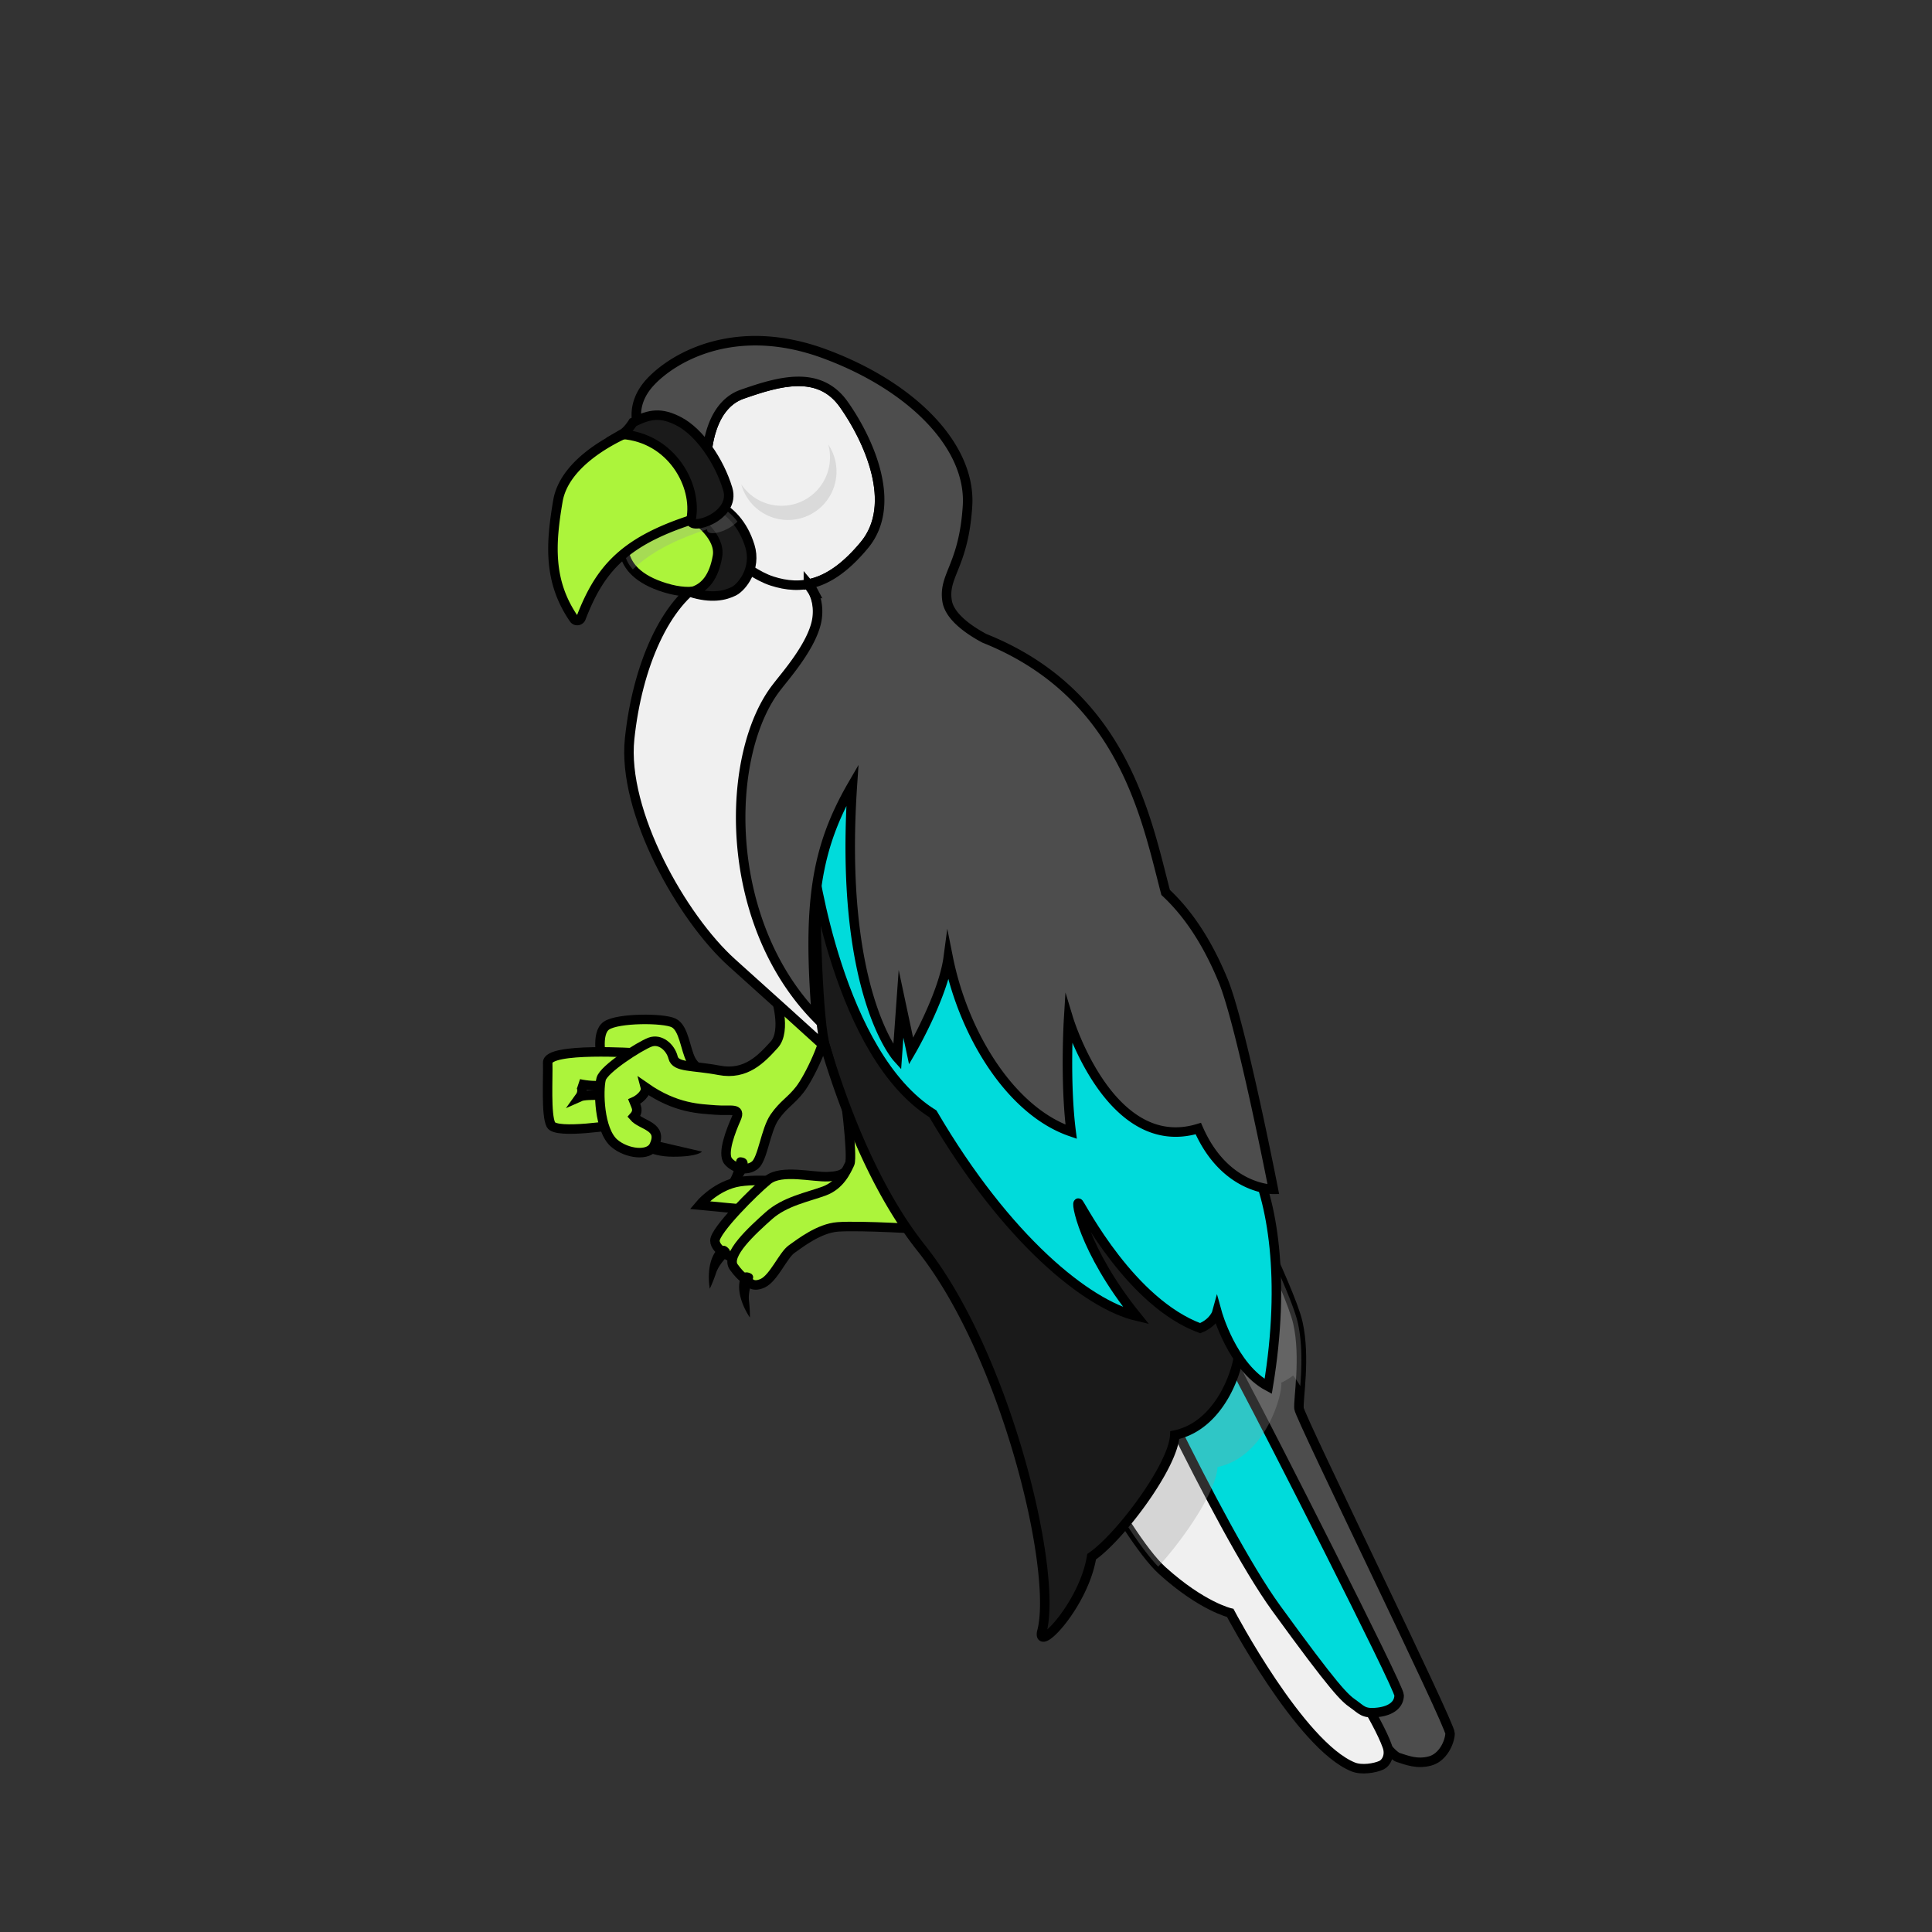 <svg
  xmlns="http://www.w3.org/2000/svg"
  xmlns:xlink="http://www.w3.org/1999/xlink"
  viewBox="0 0 880 880"
>
  <rect x="0" y="0" width="880" height="880" fill="#333333" stroke="none"/>
  <defs>
    <style>
      .cls-1 {
        isolation: isolate;
      }
      .cls-2,
      .cls-3,
      .cls-4,
      .cls-8,
      .cls-9 {
        stroke: #000;
        stroke-miterlimit: 10;
      }
      .cls-2,
      .cls-3,
      .cls-4,
      .cls-8,
      .cls-9 {
        stroke-width: 4.33px;
      }
      .cls-10,
      .cls-11,
      .cls-5 {
        mix-blend-mode: multiply;
      }
      .cls-5 {
        opacity: 0.31;
      }
      .cls-6 {
        fill: #979797;
      }
      .cls-10 {
        opacity: 0.25;
      }
      .cls-11 {
        opacity: 0.27;
      }
    </style>
  </defs>
  <g class="cls-1">
    <g id="Tail">
      <path
        class="cls-2"
        style="fill: #4d4d4d"
        d="M619.94,780.71s12.83,18.49,16.88,19.78,8.64,3.19,14.52,1.62,9-8.46,9.15-12.54-68.36-143.87-68.81-148,3.06-23.23-.52-39.09-32.67-73.35-32.67-73.35l-31,38.68Z"
      />
      <path
        class="cls-3"
        style="fill: #f0f0f0"
        d="M477,629.75s34.39,69.37,52.46,85.69,30.9,19.23,30.9,19.23,31.78,60.35,56,70.15c3.87,1.57,9.93.55,12.82-.78,2.19-1,4.16-4.43,2.72-8.55C623.28,771,565.57,692.36,550.6,668.42c-17.49-28-52.65-90-52.65-90Z"
      />
      <path
        class="cls-4"
        style="fill: #00dbdb"
        d="M506.69,590.31s47.8,105.31,74.61,142.23,31.09,40.8,35,43.52,4.66,4.66,11.27,3.89,9.71-3.89,9.71-7.78-61.4-124.35-69.56-139.51-34.2-71.89-34.2-71.89Z"
      />
      <g class="cls-5">
        <path
          class="cls-6"
          d="M583.63,629.75A23.59,23.59,0,0,0,589,626.5a46.48,46.48,0,0,1,3.26,4.84c.6-8,1.1-19-1.12-28.83-3.58-15.86-32.67-73.35-32.67-73.35L477,629.75s32.08,64.71,50.56,83.83c12.4-13.51,26.53-34.77,27-45.36C576.64,663.56,584.22,635,583.63,629.75Z"
        />
      </g>
    </g>
    <g id="feet">
      <path
        class="cls-8"
        style="fill: #acf43b"
        d="M323.5,489.56s-6.12-1.75-8.74-6.7-3.21-14.58-7.87-16.91-25.36-2.33-30.61,1.17-2,16.61-2,16.61Z"
      />
      <path
        class="cls-8"
        style="fill: #acf43b"
        d="M290.27,479.65s-41-2.77-40.8,4.37-.83,23.73,1.46,28.27,30.54-.11,30.54-.11l-.86-13s-13.42-1-16.4.33c1.57-2.18.83-5.29-.51-5.87,7.62,1.77,16.89.45,16.89.45Z"
      />
      <path
        d="M290,521.62s5,5.25,16.61,5.25,13.12-2.34,13.12-2.34L292,518.12Z"
      />
      <path
        class="cls-8"
        style="fill: #acf43b"
        d="M353.23,453.71s5.24,15.74-.59,22.15-12.82,14-25.06,11.66-19.82-1.17-21-5.83-5.82-8.74-10.49-7S275,486.9,273.81,491.45c-1.32,5.25-1,23.32,6,29.3,5.68,4.84,15.73,6,18.07,1.16,4.37-9-5.68-9.18-9.18-13.26,2.48-2.77,1-4.66.15-6.85,2-.87,5.83-3.79,5.1-6.56,14,9.77,24.92,9.77,31.91,10.35s11.8-1.31,9.47,3.94-6.55,15.88-3.64,19.38,8.74,4.66,12.24,1.75,4.81-16,8.89-21.86,7.43-7.29,11.51-12.54,12.83-22.73,12.83-32.64S353.23,453.71,353.23,453.71Z"
      />
      <path
        d="M337.35,527.14a1.91,1.91,0,0,0-2,1.55c-.46,2.51-1.41,6.62-3.55,9.46a65.12,65.12,0,0,0-4.33,6.43s11-4.82,12.94-13.35C341.12,528,339,527.25,337.35,527.14Z"
      />
      <path
        class="cls-8"
        style="fill: #acf43b"
        d="M366.05,539s-21.37-2.72-31.09-.39-16.32,10.3-16.32,10.3L351.09,552Z"
      />
      <path
        class="cls-8"
        style="fill: #acf43b"
        d="M389.76,527c-4.28,7.39-5.44,8.55-12.44,8.94s-21.37-3.5-27.59,1.56-24.09,22.92-24.09,27.59,9.32,8.93,10.1,7.77c.47-.71,33.62-17.57,47.41-29.15C392.13,536.13,389.76,527,389.76,527Z"
      />
      <path
        class="cls-8"
        style="fill: #acf43b"
        d="M383.54,493.16c1.16.77,5,33.8,3.5,36.91s-4.28,9.72-11.66,12.44-17.88,4.66-25.26,11.27-19.82,17.87-15.93,23.31,6.6,6.22,6.6,6.22,1.56,3.5,6.61,1.17,9.33-12.83,13.21-15.55,12.45-9.47,21-10.1c10.49-.78,41.19,1.17,41.19,1.17Z"
      />
      <path
        d="M332.1,569a1.92,1.92,0,0,1-.14,2.54c-1.81,1.8-4.67,4.9-5.8,8.27A65.15,65.15,0,0,1,323.3,587S321,575.16,327,568.77C329.26,566.35,331.08,567.68,332.1,569Z"
      />
      <path
        d="M342,580.09a1.89,1.89,0,0,1,.93,2.35c-.88,2.4-2.17,6.41-1.79,9.95a63.72,63.72,0,0,1,.44,7.75s-7-9.79-4.29-18.1C338.27,578.9,340.48,579.34,342,580.09Z"
      />
    </g>
    <g id="Body">
      <path
        class="cls-9"
        style="fill: #1a1a1a"
        d="M572.4,597.69c0-9.91-195.86-249.48-195.86-249.48l-7.43,63.21-3.06,26A407.43,407.43,0,0,0,376,477c8.41,27.93,22.52,64.95,43.69,91.57,38.47,48.39,62.37,147.48,54.79,174.88-1.75,9.32,19.24-12.83,22.74-34.39,12.82-8.75,37.3-41.39,37.88-55.38,22.16-4.66,29.73-33.23,29.15-38.47C574.15,610.51,572.4,607.6,572.4,597.69Z"
      />
      <path
        class="cls-4"
        style="fill: #00dbdb"
        d="M370.13,392.51s11.66,88,54.8,114.83c33.8,57.71,70.53,86.85,92.68,92.1-24.48-30.31-28-53.63-26.23-51.3s23.81,45.17,55.28,56.83c6.42-2.62,7.67-7.28,7.67-7.28s6.91,25.06,23.32,33.81c8.16-49,1.75-85.11-7.58-103.18S391.7,316.15,391.7,316.15Z"
      />
      <path
        class="cls-3"
        style="fill: #f0f0f0"
        d="M372.46,281.75c1.75-18.65-14.57-22.15-14.57-22.15s-18.65-5.24-36.72,4.67-30.9,39.05-34.39,72.28,23.9,81.6,46.63,102C349.83,453.29,367.47,469.25,376,477,369.12,454.14,370.71,300.41,372.46,281.75Z"
      />
      <path
        class="cls-3"
        style="fill: #f0f0f0"
        d="M321.75,210.64s-.39-25.26,16.32-31.09,35-11.27,46.25,4.66,24.87,45.47,9.32,64.12-28.75,20.6-42,16.33-29.92-21.77-29.92-21.77Z"
      />
      <path
        class="cls-2"
        style="fill: #4d4d4d"
        d="M557.16,446.71c-8.16-19.82-17.49-32.06-26.23-40.22-8.72-33.12-19-90.37-82.56-115.75-6.67-3.57-15.93-9.77-17-17.15-1.75-11.66,7.58-15.74,9.32-43.13s-25.64-54.8-65.28-69.37-67.81,1-78.89,12.63-5.05,22.93-5.05,22.93l30.31,32.22V210.64s-.39-25.26,16.32-31.09,35-11.27,46.25,4.66,24.87,45.47,9.32,64.12c-9.13,11-17.45,16.15-25.45,17.7a17.74,17.74,0,0,1,2.14,3.17l-.29-.08s3.35,5,2,13.19c-2,11.68-14.5,25.67-18,30.33-23.9,30-25.62,106.49,17.87,151,0-.56-.08-1.1-.13-1.66-3.87-50.18-.27-75.6,16.45-104.43-6.41,94.43,20.4,124.16,20.4,124.16l1.75-24.48L415,478.78s14.57-25.07,16.9-42.56c7,35,28.56,69.95,56,79.28-2.92-22.73-1.17-51.3-1.17-51.3s18.86,62.08,59.08,49.84C558,542,580,541.73,580,541.73S565.32,466.53,557.16,446.71Z"
      />
      <path
        class="cls-8"
        style="fill: #acf43b"
        d="M285.22,242.89s-7.77,17.1,17.88,24.87,29.53-13.21,29.53-13.21L320.2,229.68Z"
      />
      <path
        class="cls-9"
        style="fill: #1a1a1a"
        d="M317.09,236.68s11.27,7.77,9.71,16.71-5.44,14.76-12.43,16.32c9.71,3.11,15.93,1.55,19.82-.39s10.49-10.49,7.38-20.6-9.33-16.32-15.54-19S317.09,236.68,317.09,236.68Z"
      />
      <g class="cls-10">
        <path
          class="cls-6"
          d="M377.27,202.46a22.08,22.08,0,0,1-39.63,18.14,22.08,22.08,0,1,0,39.63-18.14Z"
        />
      </g>
      <g class="cls-11">
        <path
          class="cls-6"
          d="M335.9,237.58a25.75,25.75,0,0,0-9.87-7.9,4.75,4.75,0,0,0-5.4.87l-.43-.87-35,13.21a15.8,15.8,0,0,0,3.06,16.47c7.62-7.32,18.11-13.13,33.85-18.26C321.65,244.5,330.75,242.79,335.9,237.58Z"
        />
      </g>
      <path
        class="cls-8"
        style="fill: #acf43b"
        d="M286.78,196.65s-29.2,11.36-32.65,31.48c-3.31,19.35-4.53,36.6,7.28,53.74a1.86,1.86,0,0,0,3.25-.4c9.11-23.61,20.84-36.6,58.26-47.13C341.57,229.1,314.76,183.24,286.78,196.65Z"
      />
      <path
        class="cls-9"
        style="fill: #1a1a1a"
        d="M288.33,192.37s-2.33,3.89-5.05,5.45c22.54,1.55,34.58,23.31,31.48,38.86-1.17,5.44,20.59-1.17,16.71-14s-12.92-25.87-22.15-30.7C301.15,187.71,296.1,188.49,288.33,192.37Z"
      />
    </g>
  </g>
</svg>
